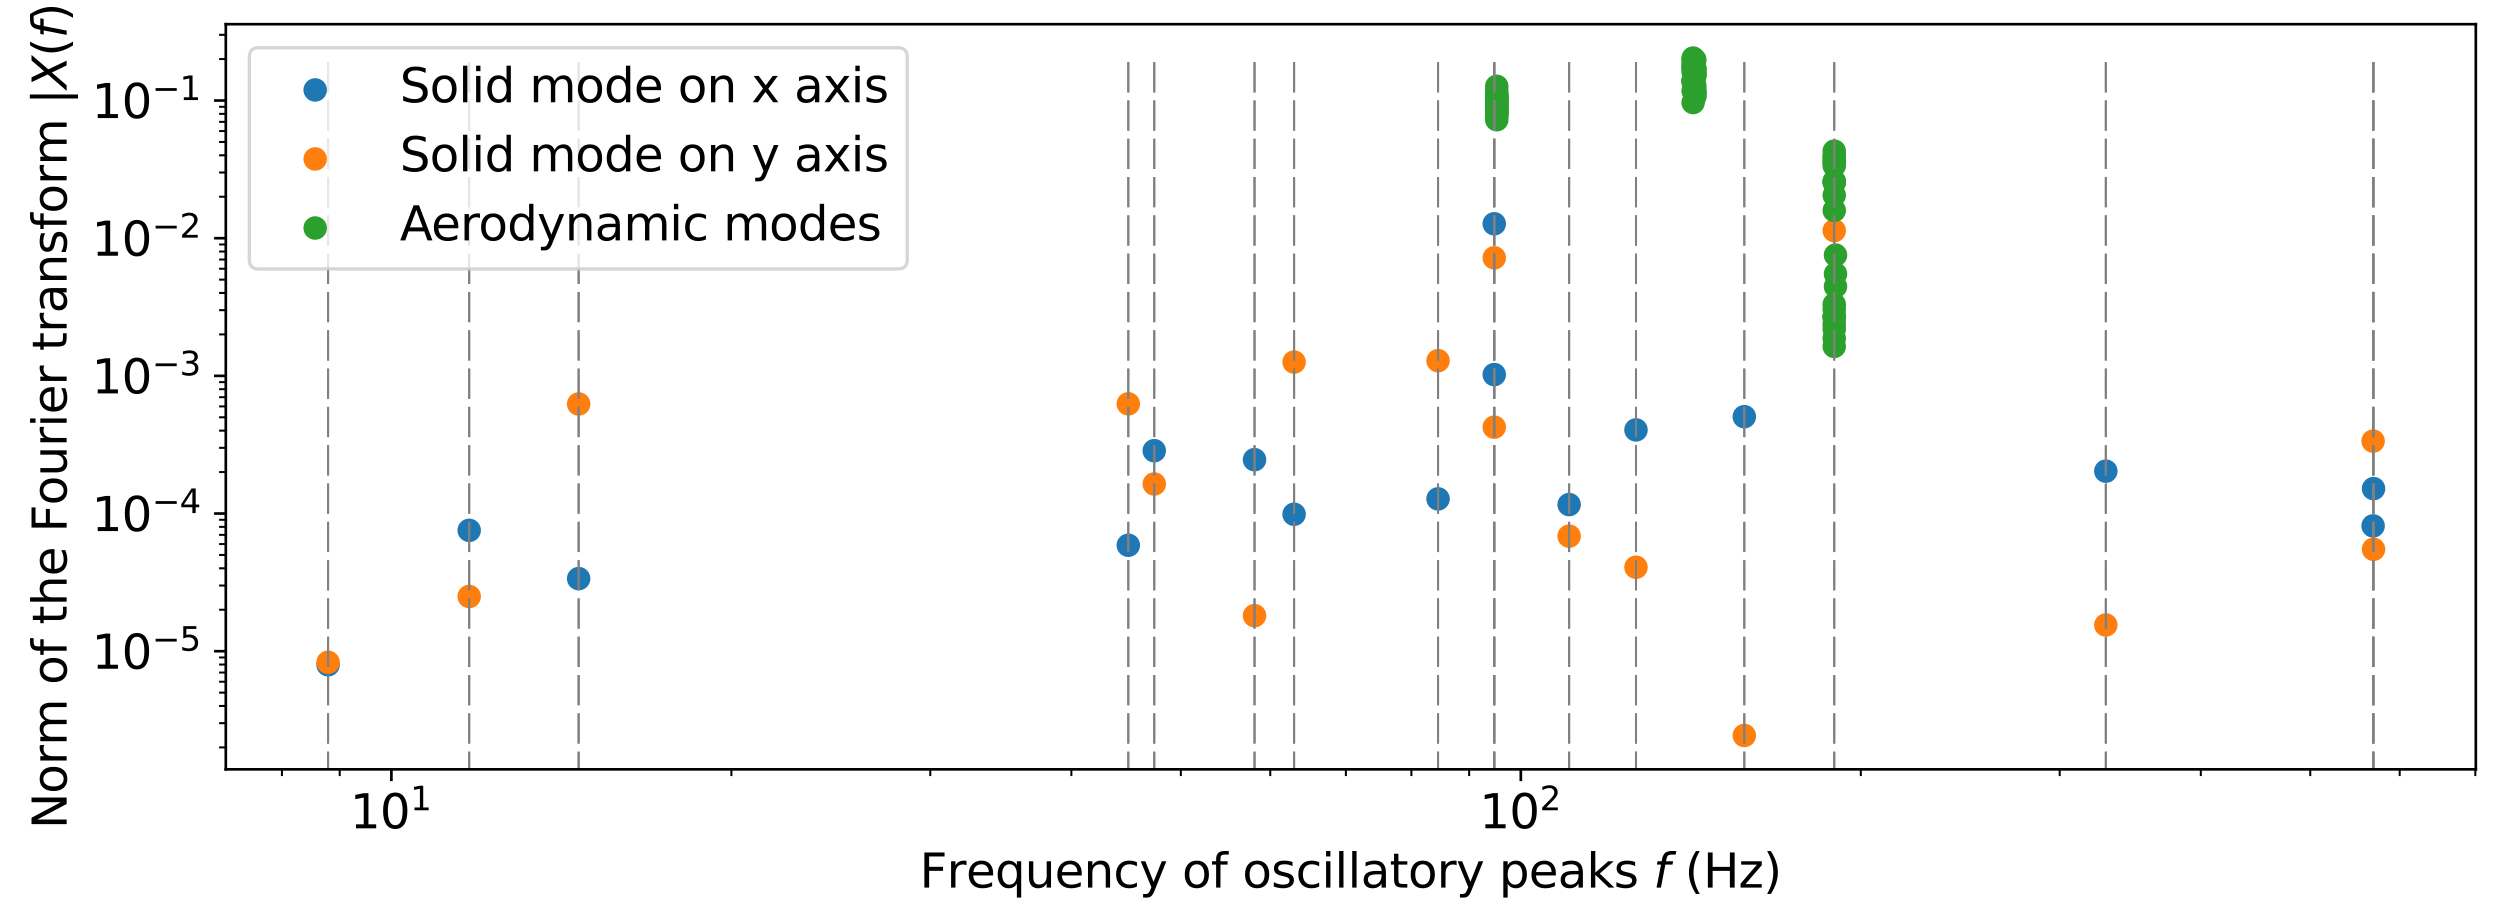 <?xml version="1.0" encoding="utf-8" standalone="no"?>
<!DOCTYPE svg PUBLIC "-//W3C//DTD SVG 1.1//EN"
  "http://www.w3.org/Graphics/SVG/1.1/DTD/svg11.dtd">
<svg xmlns:xlink="http://www.w3.org/1999/xlink" width="744pt" height="274.289pt" viewBox="0 0 744 274.289" xmlns="http://www.w3.org/2000/svg" version="1.1">
 <defs>
  <style type="text/css">*{stroke-linejoin: round; stroke-linecap: butt}</style>
 </defs>
 <g id="figure_1">
  <g id="patch_1">
   <path d="M 0 274.289 
L 744 274.289 
L 744 0 
L 0 0 
z
" style="fill: #ffffff"/>
  </g>
  <g id="axes_1">
   <g id="patch_2">
    <path d="M 67.2 228.96 
L 736.8 228.96 
L 736.8 7.2 
L 67.2 7.2 
z
" style="fill: #ffffff"/>
   </g>
   <g id="PathCollection_1">
    <defs>
     <path id="m411de6c526" d="M 0 3 
C 0.796 3 1.559 2.684 2.121 2.121 
C 2.684 1.559 3 0.796 3 0 
C 3 -0.796 2.684 -1.559 2.121 -2.121 
C 1.559 -2.684 0.796 -3 0 -3 
C -0.796 -3 -1.559 -2.684 -2.121 -2.121 
C -2.684 -1.559 -3 -0.796 -3 0 
C -3 0.796 -2.684 1.559 -2.121 2.121 
C -1.559 2.684 -0.796 3 0 3 
z
" style="stroke: #1f77b4"/>
    </defs>
    <g clip-path="url(#p0b32d72bf4)">
     <use xlink:href="#m411de6c526" x="139.63" y="157.83" style="fill: #1f77b4; stroke: #1f77b4"/>
     <use xlink:href="#m411de6c526" x="444.688" y="66.599" style="fill: #1f77b4; stroke: #1f77b4"/>
     <use xlink:href="#m411de6c526" x="626.696" y="140.213" style="fill: #1f77b4; stroke: #1f77b4"/>
     <use xlink:href="#m411de6c526" x="706.364" y="145.412" style="fill: #1f77b4; stroke: #1f77b4"/>
     <use xlink:href="#m411de6c526" x="519.105" y="124.005" style="fill: #1f77b4; stroke: #1f77b4"/>
     <use xlink:href="#m411de6c526" x="486.87" y="127.942" style="fill: #1f77b4; stroke: #1f77b4"/>
     <use xlink:href="#m411de6c526" x="373.345" y="136.8" style="fill: #1f77b4; stroke: #1f77b4"/>
     <use xlink:href="#m411de6c526" x="343.506" y="134.127" style="fill: #1f77b4; stroke: #1f77b4"/>
     <use xlink:href="#m411de6c526" x="97.636" y="197.838" style="fill: #1f77b4; stroke: #1f77b4"/>
     <use xlink:href="#m411de6c526" x="172.204" y="172.193" style="fill: #1f77b4; stroke: #1f77b4"/>
     <use xlink:href="#m411de6c526" x="335.781" y="162.264" style="fill: #1f77b4; stroke: #1f77b4"/>
     <use xlink:href="#m411de6c526" x="385.124" y="153.042" style="fill: #1f77b4; stroke: #1f77b4"/>
     <use xlink:href="#m411de6c526" x="444.688" y="111.474" style="fill: #1f77b4; stroke: #1f77b4"/>
     <use xlink:href="#m411de6c526" x="706.238" y="156.502" style="fill: #1f77b4; stroke: #1f77b4"/>
     <use xlink:href="#m411de6c526" x="545.869" y="48.416" style="fill: #1f77b4; stroke: #1f77b4"/>
     <use xlink:href="#m411de6c526" x="466.975" y="150.16" style="fill: #1f77b4; stroke: #1f77b4"/>
     <use xlink:href="#m411de6c526" x="427.964" y="148.463" style="fill: #1f77b4; stroke: #1f77b4"/>
    </g>
   </g>
   <g id="PathCollection_2">
    <defs>
     <path id="m7bdf440c1b" d="M 0 3 
C 0.796 3 1.559 2.684 2.121 2.121 
C 2.684 1.559 3 0.796 3 0 
C 3 -0.796 2.684 -1.559 2.121 -2.121 
C 1.559 -2.684 0.796 -3 0 -3 
C -0.796 -3 -1.559 -2.684 -2.121 -2.121 
C -2.684 -1.559 -3 -0.796 -3 0 
C -3 0.796 -2.684 1.559 -2.121 2.121 
C -1.559 2.684 -0.796 3 0 3 
z
" style="stroke: #ff7f0e"/>
    </defs>
    <g clip-path="url(#p0b32d72bf4)">
     <use xlink:href="#m7bdf440c1b" x="139.63" y="177.515" style="fill: #ff7f0e; stroke: #ff7f0e"/>
     <use xlink:href="#m7bdf440c1b" x="444.688" y="76.721" style="fill: #ff7f0e; stroke: #ff7f0e"/>
     <use xlink:href="#m7bdf440c1b" x="626.696" y="185.993" style="fill: #ff7f0e; stroke: #ff7f0e"/>
     <use xlink:href="#m7bdf440c1b" x="706.364" y="163.468" style="fill: #ff7f0e; stroke: #ff7f0e"/>
     <use xlink:href="#m7bdf440c1b" x="519.105" y="218.88" style="fill: #ff7f0e; stroke: #ff7f0e"/>
     <use xlink:href="#m7bdf440c1b" x="486.87" y="168.808" style="fill: #ff7f0e; stroke: #ff7f0e"/>
     <use xlink:href="#m7bdf440c1b" x="373.345" y="183.219" style="fill: #ff7f0e; stroke: #ff7f0e"/>
     <use xlink:href="#m7bdf440c1b" x="343.506" y="144.03" style="fill: #ff7f0e; stroke: #ff7f0e"/>
     <use xlink:href="#m7bdf440c1b" x="97.636" y="197.108" style="fill: #ff7f0e; stroke: #ff7f0e"/>
     <use xlink:href="#m7bdf440c1b" x="172.204" y="120.22" style="fill: #ff7f0e; stroke: #ff7f0e"/>
     <use xlink:href="#m7bdf440c1b" x="335.781" y="120.182" style="fill: #ff7f0e; stroke: #ff7f0e"/>
     <use xlink:href="#m7bdf440c1b" x="385.124" y="107.745" style="fill: #ff7f0e; stroke: #ff7f0e"/>
     <use xlink:href="#m7bdf440c1b" x="444.688" y="127.124" style="fill: #ff7f0e; stroke: #ff7f0e"/>
     <use xlink:href="#m7bdf440c1b" x="706.238" y="131.279" style="fill: #ff7f0e; stroke: #ff7f0e"/>
     <use xlink:href="#m7bdf440c1b" x="545.869" y="68.626" style="fill: #ff7f0e; stroke: #ff7f0e"/>
     <use xlink:href="#m7bdf440c1b" x="466.975" y="159.554" style="fill: #ff7f0e; stroke: #ff7f0e"/>
     <use xlink:href="#m7bdf440c1b" x="427.964" y="107.339" style="fill: #ff7f0e; stroke: #ff7f0e"/>
    </g>
   </g>
   <g id="PathCollection_3">
    <defs>
     <path id="mc7df77c8d8" d="M 0 3 
C 0.796 3 1.559 2.684 2.121 2.121 
C 2.684 1.559 3 0.796 3 0 
C 3 -0.796 2.684 -1.559 2.121 -2.121 
C 1.559 -2.684 0.796 -3 0 -3 
C -0.796 -3 -1.559 -2.684 -2.121 -2.121 
C -2.684 -1.559 -3 -0.796 -3 0 
C -3 0.796 -2.684 1.559 -2.121 2.121 
C -1.559 2.684 -0.796 3 0 3 
z
" style="stroke: #2ca02c"/>
    </defs>
    <g clip-path="url(#p0b32d72bf4)">
     <use xlink:href="#mc7df77c8d8" x="445.438" y="31.092" style="fill: #2ca02c; stroke: #2ca02c"/>
     <use xlink:href="#mc7df77c8d8" x="504.376" y="28.589" style="fill: #2ca02c; stroke: #2ca02c"/>
     <use xlink:href="#mc7df77c8d8" x="545.869" y="103.087" style="fill: #2ca02c; stroke: #2ca02c"/>
     <use xlink:href="#mc7df77c8d8" x="445.438" y="31.574" style="fill: #2ca02c; stroke: #2ca02c"/>
     <use xlink:href="#mc7df77c8d8" x="504.376" y="26.828" style="fill: #2ca02c; stroke: #2ca02c"/>
     <use xlink:href="#mc7df77c8d8" x="545.869" y="100.684" style="fill: #2ca02c; stroke: #2ca02c"/>
     <use xlink:href="#mc7df77c8d8" x="445.438" y="33.289" style="fill: #2ca02c; stroke: #2ca02c"/>
     <use xlink:href="#mc7df77c8d8" x="504.376" y="27.272" style="fill: #2ca02c; stroke: #2ca02c"/>
     <use xlink:href="#mc7df77c8d8" x="545.869" y="97.959" style="fill: #2ca02c; stroke: #2ca02c"/>
     <use xlink:href="#mc7df77c8d8" x="445.438" y="32.837" style="fill: #2ca02c; stroke: #2ca02c"/>
     <use xlink:href="#mc7df77c8d8" x="504.376" y="28.675" style="fill: #2ca02c; stroke: #2ca02c"/>
     <use xlink:href="#mc7df77c8d8" x="545.869" y="96.446" style="fill: #2ca02c; stroke: #2ca02c"/>
     <use xlink:href="#mc7df77c8d8" x="445.438" y="31.608" style="fill: #2ca02c; stroke: #2ca02c"/>
     <use xlink:href="#mc7df77c8d8" x="504.376" y="25.511" style="fill: #2ca02c; stroke: #2ca02c"/>
     <use xlink:href="#mc7df77c8d8" x="545.869" y="94.522" style="fill: #2ca02c; stroke: #2ca02c"/>
     <use xlink:href="#mc7df77c8d8" x="445.438" y="33.958" style="fill: #2ca02c; stroke: #2ca02c"/>
     <use xlink:href="#mc7df77c8d8" x="504.376" y="22.71" style="fill: #2ca02c; stroke: #2ca02c"/>
     <use xlink:href="#mc7df77c8d8" x="545.869" y="94.143" style="fill: #2ca02c; stroke: #2ca02c"/>
     <use xlink:href="#mc7df77c8d8" x="445.438" y="33.746" style="fill: #2ca02c; stroke: #2ca02c"/>
     <use xlink:href="#mc7df77c8d8" x="504.376" y="21.787" style="fill: #2ca02c; stroke: #2ca02c"/>
     <use xlink:href="#mc7df77c8d8" x="545.869" y="94.257" style="fill: #2ca02c; stroke: #2ca02c"/>
     <use xlink:href="#mc7df77c8d8" x="445.438" y="34.413" style="fill: #2ca02c; stroke: #2ca02c"/>
     <use xlink:href="#mc7df77c8d8" x="504.376" y="20.32" style="fill: #2ca02c; stroke: #2ca02c"/>
     <use xlink:href="#mc7df77c8d8" x="545.869" y="92.018" style="fill: #2ca02c; stroke: #2ca02c"/>
     <use xlink:href="#mc7df77c8d8" x="445.438" y="35.627" style="fill: #2ca02c; stroke: #2ca02c"/>
     <use xlink:href="#mc7df77c8d8" x="504.376" y="17.813" style="fill: #2ca02c; stroke: #2ca02c"/>
     <use xlink:href="#mc7df77c8d8" x="545.869" y="90.589" style="fill: #2ca02c; stroke: #2ca02c"/>
     <use xlink:href="#mc7df77c8d8" x="445.438" y="29.797" style="fill: #2ca02c; stroke: #2ca02c"/>
     <use xlink:href="#mc7df77c8d8" x="504.376" y="20.526" style="fill: #2ca02c; stroke: #2ca02c"/>
     <use xlink:href="#mc7df77c8d8" x="445.438" y="28.226" style="fill: #2ca02c; stroke: #2ca02c"/>
     <use xlink:href="#mc7df77c8d8" x="504.376" y="22.334" style="fill: #2ca02c; stroke: #2ca02c"/>
     <use xlink:href="#mc7df77c8d8" x="546.245" y="85.243" style="fill: #2ca02c; stroke: #2ca02c"/>
     <use xlink:href="#mc7df77c8d8" x="445.438" y="30.34" style="fill: #2ca02c; stroke: #2ca02c"/>
     <use xlink:href="#mc7df77c8d8" x="504.376" y="21.165" style="fill: #2ca02c; stroke: #2ca02c"/>
     <use xlink:href="#mc7df77c8d8" x="546.245" y="81.52" style="fill: #2ca02c; stroke: #2ca02c"/>
     <use xlink:href="#mc7df77c8d8" x="445.438" y="30.224" style="fill: #2ca02c; stroke: #2ca02c"/>
     <use xlink:href="#mc7df77c8d8" x="504.376" y="27.755" style="fill: #2ca02c; stroke: #2ca02c"/>
     <use xlink:href="#mc7df77c8d8" x="546.245" y="75.91" style="fill: #2ca02c; stroke: #2ca02c"/>
     <use xlink:href="#mc7df77c8d8" x="445.438" y="28.668" style="fill: #2ca02c; stroke: #2ca02c"/>
     <use xlink:href="#mc7df77c8d8" x="503.875" y="24.14" style="fill: #2ca02c; stroke: #2ca02c"/>
     <use xlink:href="#mc7df77c8d8" x="545.869" y="54.123" style="fill: #2ca02c; stroke: #2ca02c"/>
     <use xlink:href="#mc7df77c8d8" x="445.438" y="30.134" style="fill: #2ca02c; stroke: #2ca02c"/>
     <use xlink:href="#mc7df77c8d8" x="503.875" y="24.287" style="fill: #2ca02c; stroke: #2ca02c"/>
     <use xlink:href="#mc7df77c8d8" x="545.869" y="49.296" style="fill: #2ca02c; stroke: #2ca02c"/>
     <use xlink:href="#mc7df77c8d8" x="445.438" y="25.69" style="fill: #2ca02c; stroke: #2ca02c"/>
     <use xlink:href="#mc7df77c8d8" x="503.875" y="30.511" style="fill: #2ca02c; stroke: #2ca02c"/>
     <use xlink:href="#mc7df77c8d8" x="445.438" y="27.147" style="fill: #2ca02c; stroke: #2ca02c"/>
     <use xlink:href="#mc7df77c8d8" x="503.875" y="27.035" style="fill: #2ca02c; stroke: #2ca02c"/>
     <use xlink:href="#mc7df77c8d8" x="545.869" y="44.979" style="fill: #2ca02c; stroke: #2ca02c"/>
     <use xlink:href="#mc7df77c8d8" x="445.438" y="29.554" style="fill: #2ca02c; stroke: #2ca02c"/>
     <use xlink:href="#mc7df77c8d8" x="503.875" y="23.991" style="fill: #2ca02c; stroke: #2ca02c"/>
     <use xlink:href="#mc7df77c8d8" x="445.438" y="30.584" style="fill: #2ca02c; stroke: #2ca02c"/>
     <use xlink:href="#mc7df77c8d8" x="503.875" y="17.28" style="fill: #2ca02c; stroke: #2ca02c"/>
     <use xlink:href="#mc7df77c8d8" x="545.869" y="46.896" style="fill: #2ca02c; stroke: #2ca02c"/>
     <use xlink:href="#mc7df77c8d8" x="445.438" y="32.957" style="fill: #2ca02c; stroke: #2ca02c"/>
     <use xlink:href="#mc7df77c8d8" x="503.875" y="19.035" style="fill: #2ca02c; stroke: #2ca02c"/>
     <use xlink:href="#mc7df77c8d8" x="545.869" y="46.448" style="fill: #2ca02c; stroke: #2ca02c"/>
     <use xlink:href="#mc7df77c8d8" x="445.438" y="33.669" style="fill: #2ca02c; stroke: #2ca02c"/>
     <use xlink:href="#mc7df77c8d8" x="503.875" y="19.957" style="fill: #2ca02c; stroke: #2ca02c"/>
     <use xlink:href="#mc7df77c8d8" x="545.869" y="48.011" style="fill: #2ca02c; stroke: #2ca02c"/>
     <use xlink:href="#mc7df77c8d8" x="445.438" y="32.348" style="fill: #2ca02c; stroke: #2ca02c"/>
     <use xlink:href="#mc7df77c8d8" x="545.869" y="54.27" style="fill: #2ca02c; stroke: #2ca02c"/>
     <use xlink:href="#mc7df77c8d8" x="445.438" y="29.999" style="fill: #2ca02c; stroke: #2ca02c"/>
     <use xlink:href="#mc7df77c8d8" x="503.875" y="17.836" style="fill: #2ca02c; stroke: #2ca02c"/>
     <use xlink:href="#mc7df77c8d8" x="545.869" y="58.112" style="fill: #2ca02c; stroke: #2ca02c"/>
     <use xlink:href="#mc7df77c8d8" x="445.438" y="29.001" style="fill: #2ca02c; stroke: #2ca02c"/>
     <use xlink:href="#mc7df77c8d8" x="503.875" y="21.303" style="fill: #2ca02c; stroke: #2ca02c"/>
     <use xlink:href="#mc7df77c8d8" x="545.869" y="53.951" style="fill: #2ca02c; stroke: #2ca02c"/>
     <use xlink:href="#mc7df77c8d8" x="445.438" y="28.383" style="fill: #2ca02c; stroke: #2ca02c"/>
     <use xlink:href="#mc7df77c8d8" x="503.875" y="20.164" style="fill: #2ca02c; stroke: #2ca02c"/>
     <use xlink:href="#mc7df77c8d8" x="545.869" y="62.629" style="fill: #2ca02c; stroke: #2ca02c"/>
    </g>
   </g>
   <g id="matplotlib.axis_1">
    <g id="xtick_1">
     <g id="line2d_1">
      <defs>
       <path id="medfa7c347f" d="M 0 0 
L 0 3.5 
" style="stroke: #000000; stroke-width: 0.8"/>
      </defs>
      <g>
       <use xlink:href="#medfa7c347f" x="116.478" y="228.96" style="stroke: #000000; stroke-width: 0.8"/>
      </g>
     </g>
     <g id="text_1">
      <!-- $\mathdefault{10^{1}}$ -->
      <g transform="translate(104.158 246.598) scale(0.14 -0.14)">
       <defs>
        <path id="DejaVuSans-31" d="M 794 531 
L 1825 531 
L 1825 4091 
L 703 3866 
L 703 4441 
L 1819 4666 
L 2450 4666 
L 2450 531 
L 3481 531 
L 3481 0 
L 794 0 
L 794 531 
z
" transform="scale(0.016)"/>
        <path id="DejaVuSans-30" d="M 2034 4250 
Q 1547 4250 1301 3770 
Q 1056 3291 1056 2328 
Q 1056 1369 1301 889 
Q 1547 409 2034 409 
Q 2525 409 2770 889 
Q 3016 1369 3016 2328 
Q 3016 3291 2770 3770 
Q 2525 4250 2034 4250 
z
M 2034 4750 
Q 2819 4750 3233 4129 
Q 3647 3509 3647 2328 
Q 3647 1150 3233 529 
Q 2819 -91 2034 -91 
Q 1250 -91 836 529 
Q 422 1150 422 2328 
Q 422 3509 836 4129 
Q 1250 4750 2034 4750 
z
" transform="scale(0.016)"/>
       </defs>
       <use xlink:href="#DejaVuSans-31" transform="translate(0 0.684)"/>
       <use xlink:href="#DejaVuSans-30" transform="translate(63.623 0.684)"/>
       <use xlink:href="#DejaVuSans-31" transform="translate(128.203 38.966) scale(0.7)"/>
      </g>
     </g>
    </g>
    <g id="xtick_2">
     <g id="line2d_2">
      <g>
       <use xlink:href="#medfa7c347f" x="452.596" y="228.96" style="stroke: #000000; stroke-width: 0.8"/>
      </g>
     </g>
     <g id="text_2">
      <!-- $\mathdefault{10^{2}}$ -->
      <g transform="translate(440.276 246.598) scale(0.14 -0.14)">
       <defs>
        <path id="DejaVuSans-32" d="M 1228 531 
L 3431 531 
L 3431 0 
L 469 0 
L 469 531 
Q 828 903 1448 1529 
Q 2069 2156 2228 2338 
Q 2531 2678 2651 2914 
Q 2772 3150 2772 3378 
Q 2772 3750 2511 3984 
Q 2250 4219 1831 4219 
Q 1534 4219 1204 4116 
Q 875 4013 500 3803 
L 500 4441 
Q 881 4594 1212 4672 
Q 1544 4750 1819 4750 
Q 2544 4750 2975 4387 
Q 3406 4025 3406 3419 
Q 3406 3131 3298 2873 
Q 3191 2616 2906 2266 
Q 2828 2175 2409 1742 
Q 1991 1309 1228 531 
z
" transform="scale(0.016)"/>
       </defs>
       <use xlink:href="#DejaVuSans-31" transform="translate(0 0.766)"/>
       <use xlink:href="#DejaVuSans-30" transform="translate(63.623 0.766)"/>
       <use xlink:href="#DejaVuSans-32" transform="translate(128.203 39.047) scale(0.7)"/>
      </g>
     </g>
    </g>
    <g id="xtick_3">
     <g id="line2d_3">
      <defs>
       <path id="m6ceed14f2b" d="M 0 0 
L 0 2 
" style="stroke: #000000; stroke-width: 0.6"/>
      </defs>
      <g>
       <use xlink:href="#m6ceed14f2b" x="83.905" y="228.96" style="stroke: #000000; stroke-width: 0.6"/>
      </g>
     </g>
    </g>
    <g id="xtick_4">
     <g id="line2d_4">
      <g>
       <use xlink:href="#m6ceed14f2b" x="101.098" y="228.96" style="stroke: #000000; stroke-width: 0.6"/>
      </g>
     </g>
    </g>
    <g id="xtick_5">
     <g id="line2d_5">
      <g>
       <use xlink:href="#m6ceed14f2b" x="217.66" y="228.96" style="stroke: #000000; stroke-width: 0.6"/>
      </g>
     </g>
    </g>
    <g id="xtick_6">
     <g id="line2d_6">
      <g>
       <use xlink:href="#m6ceed14f2b" x="276.847" y="228.96" style="stroke: #000000; stroke-width: 0.6"/>
      </g>
     </g>
    </g>
    <g id="xtick_7">
     <g id="line2d_7">
      <g>
       <use xlink:href="#m6ceed14f2b" x="318.841" y="228.96" style="stroke: #000000; stroke-width: 0.6"/>
      </g>
     </g>
    </g>
    <g id="xtick_8">
     <g id="line2d_8">
      <g>
       <use xlink:href="#m6ceed14f2b" x="351.415" y="228.96" style="stroke: #000000; stroke-width: 0.6"/>
      </g>
     </g>
    </g>
    <g id="xtick_9">
     <g id="line2d_9">
      <g>
       <use xlink:href="#m6ceed14f2b" x="378.029" y="228.96" style="stroke: #000000; stroke-width: 0.6"/>
      </g>
     </g>
    </g>
    <g id="xtick_10">
     <g id="line2d_10">
      <g>
       <use xlink:href="#m6ceed14f2b" x="400.531" y="228.96" style="stroke: #000000; stroke-width: 0.6"/>
      </g>
     </g>
    </g>
    <g id="xtick_11">
     <g id="line2d_11">
      <g>
       <use xlink:href="#m6ceed14f2b" x="420.023" y="228.96" style="stroke: #000000; stroke-width: 0.6"/>
      </g>
     </g>
    </g>
    <g id="xtick_12">
     <g id="line2d_12">
      <g>
       <use xlink:href="#m6ceed14f2b" x="437.216" y="228.96" style="stroke: #000000; stroke-width: 0.6"/>
      </g>
     </g>
    </g>
    <g id="xtick_13">
     <g id="line2d_13">
      <g>
       <use xlink:href="#m6ceed14f2b" x="553.778" y="228.96" style="stroke: #000000; stroke-width: 0.6"/>
      </g>
     </g>
    </g>
    <g id="xtick_14">
     <g id="line2d_14">
      <g>
       <use xlink:href="#m6ceed14f2b" x="612.965" y="228.96" style="stroke: #000000; stroke-width: 0.6"/>
      </g>
     </g>
    </g>
    <g id="xtick_15">
     <g id="line2d_15">
      <g>
       <use xlink:href="#m6ceed14f2b" x="654.959" y="228.96" style="stroke: #000000; stroke-width: 0.6"/>
      </g>
     </g>
    </g>
    <g id="xtick_16">
     <g id="line2d_16">
      <g>
       <use xlink:href="#m6ceed14f2b" x="687.532" y="228.96" style="stroke: #000000; stroke-width: 0.6"/>
      </g>
     </g>
    </g>
    <g id="xtick_17">
     <g id="line2d_17">
      <g>
       <use xlink:href="#m6ceed14f2b" x="714.147" y="228.96" style="stroke: #000000; stroke-width: 0.6"/>
      </g>
     </g>
    </g>
    <g id="xtick_18">
     <g id="line2d_18">
      <g>
       <use xlink:href="#m6ceed14f2b" x="736.649" y="228.96" style="stroke: #000000; stroke-width: 0.6"/>
      </g>
     </g>
    </g>
    <g id="text_3">
     <!-- Frequency of oscillatory peaks $f$ (Hz) -->
     <g transform="translate(273.69 264.149) scale(0.14 -0.14)">
      <defs>
       <path id="DejaVuSans-46" d="M 628 4666 
L 3309 4666 
L 3309 4134 
L 1259 4134 
L 1259 2759 
L 3109 2759 
L 3109 2228 
L 1259 2228 
L 1259 0 
L 628 0 
L 628 4666 
z
" transform="scale(0.016)"/>
       <path id="DejaVuSans-72" d="M 2631 2963 
Q 2534 3019 2420 3045 
Q 2306 3072 2169 3072 
Q 1681 3072 1420 2755 
Q 1159 2438 1159 1844 
L 1159 0 
L 581 0 
L 581 3500 
L 1159 3500 
L 1159 2956 
Q 1341 3275 1631 3429 
Q 1922 3584 2338 3584 
Q 2397 3584 2469 3576 
Q 2541 3569 2628 3553 
L 2631 2963 
z
" transform="scale(0.016)"/>
       <path id="DejaVuSans-65" d="M 3597 1894 
L 3597 1613 
L 953 1613 
Q 991 1019 1311 708 
Q 1631 397 2203 397 
Q 2534 397 2845 478 
Q 3156 559 3463 722 
L 3463 178 
Q 3153 47 2828 -22 
Q 2503 -91 2169 -91 
Q 1331 -91 842 396 
Q 353 884 353 1716 
Q 353 2575 817 3079 
Q 1281 3584 2069 3584 
Q 2775 3584 3186 3129 
Q 3597 2675 3597 1894 
z
M 3022 2063 
Q 3016 2534 2758 2815 
Q 2500 3097 2075 3097 
Q 1594 3097 1305 2825 
Q 1016 2553 972 2059 
L 3022 2063 
z
" transform="scale(0.016)"/>
       <path id="DejaVuSans-71" d="M 947 1747 
Q 947 1113 1208 752 
Q 1469 391 1925 391 
Q 2381 391 2643 752 
Q 2906 1113 2906 1747 
Q 2906 2381 2643 2742 
Q 2381 3103 1925 3103 
Q 1469 3103 1208 2742 
Q 947 2381 947 1747 
z
M 2906 525 
Q 2725 213 2448 61 
Q 2172 -91 1784 -91 
Q 1150 -91 751 415 
Q 353 922 353 1747 
Q 353 2572 751 3078 
Q 1150 3584 1784 3584 
Q 2172 3584 2448 3432 
Q 2725 3281 2906 2969 
L 2906 3500 
L 3481 3500 
L 3481 -1331 
L 2906 -1331 
L 2906 525 
z
" transform="scale(0.016)"/>
       <path id="DejaVuSans-75" d="M 544 1381 
L 544 3500 
L 1119 3500 
L 1119 1403 
Q 1119 906 1312 657 
Q 1506 409 1894 409 
Q 2359 409 2629 706 
Q 2900 1003 2900 1516 
L 2900 3500 
L 3475 3500 
L 3475 0 
L 2900 0 
L 2900 538 
Q 2691 219 2414 64 
Q 2138 -91 1772 -91 
Q 1169 -91 856 284 
Q 544 659 544 1381 
z
M 1991 3584 
L 1991 3584 
z
" transform="scale(0.016)"/>
       <path id="DejaVuSans-6e" d="M 3513 2113 
L 3513 0 
L 2938 0 
L 2938 2094 
Q 2938 2591 2744 2837 
Q 2550 3084 2163 3084 
Q 1697 3084 1428 2787 
Q 1159 2491 1159 1978 
L 1159 0 
L 581 0 
L 581 3500 
L 1159 3500 
L 1159 2956 
Q 1366 3272 1645 3428 
Q 1925 3584 2291 3584 
Q 2894 3584 3203 3211 
Q 3513 2838 3513 2113 
z
" transform="scale(0.016)"/>
       <path id="DejaVuSans-63" d="M 3122 3366 
L 3122 2828 
Q 2878 2963 2633 3030 
Q 2388 3097 2138 3097 
Q 1578 3097 1268 2742 
Q 959 2388 959 1747 
Q 959 1106 1268 751 
Q 1578 397 2138 397 
Q 2388 397 2633 464 
Q 2878 531 3122 666 
L 3122 134 
Q 2881 22 2623 -34 
Q 2366 -91 2075 -91 
Q 1284 -91 818 406 
Q 353 903 353 1747 
Q 353 2603 823 3093 
Q 1294 3584 2113 3584 
Q 2378 3584 2631 3529 
Q 2884 3475 3122 3366 
z
" transform="scale(0.016)"/>
       <path id="DejaVuSans-79" d="M 2059 -325 
Q 1816 -950 1584 -1140 
Q 1353 -1331 966 -1331 
L 506 -1331 
L 506 -850 
L 844 -850 
Q 1081 -850 1212 -737 
Q 1344 -625 1503 -206 
L 1606 56 
L 191 3500 
L 800 3500 
L 1894 763 
L 2988 3500 
L 3597 3500 
L 2059 -325 
z
" transform="scale(0.016)"/>
       <path id="DejaVuSans-20" transform="scale(0.016)"/>
       <path id="DejaVuSans-6f" d="M 1959 3097 
Q 1497 3097 1228 2736 
Q 959 2375 959 1747 
Q 959 1119 1226 758 
Q 1494 397 1959 397 
Q 2419 397 2687 759 
Q 2956 1122 2956 1747 
Q 2956 2369 2687 2733 
Q 2419 3097 1959 3097 
z
M 1959 3584 
Q 2709 3584 3137 3096 
Q 3566 2609 3566 1747 
Q 3566 888 3137 398 
Q 2709 -91 1959 -91 
Q 1206 -91 779 398 
Q 353 888 353 1747 
Q 353 2609 779 3096 
Q 1206 3584 1959 3584 
z
" transform="scale(0.016)"/>
       <path id="DejaVuSans-66" d="M 2375 4863 
L 2375 4384 
L 1825 4384 
Q 1516 4384 1395 4259 
Q 1275 4134 1275 3809 
L 1275 3500 
L 2222 3500 
L 2222 3053 
L 1275 3053 
L 1275 0 
L 697 0 
L 697 3053 
L 147 3053 
L 147 3500 
L 697 3500 
L 697 3744 
Q 697 4328 969 4595 
Q 1241 4863 1831 4863 
L 2375 4863 
z
" transform="scale(0.016)"/>
       <path id="DejaVuSans-73" d="M 2834 3397 
L 2834 2853 
Q 2591 2978 2328 3040 
Q 2066 3103 1784 3103 
Q 1356 3103 1142 2972 
Q 928 2841 928 2578 
Q 928 2378 1081 2264 
Q 1234 2150 1697 2047 
L 1894 2003 
Q 2506 1872 2764 1633 
Q 3022 1394 3022 966 
Q 3022 478 2636 193 
Q 2250 -91 1575 -91 
Q 1294 -91 989 -36 
Q 684 19 347 128 
L 347 722 
Q 666 556 975 473 
Q 1284 391 1588 391 
Q 1994 391 2212 530 
Q 2431 669 2431 922 
Q 2431 1156 2273 1281 
Q 2116 1406 1581 1522 
L 1381 1569 
Q 847 1681 609 1914 
Q 372 2147 372 2553 
Q 372 3047 722 3315 
Q 1072 3584 1716 3584 
Q 2034 3584 2315 3537 
Q 2597 3491 2834 3397 
z
" transform="scale(0.016)"/>
       <path id="DejaVuSans-69" d="M 603 3500 
L 1178 3500 
L 1178 0 
L 603 0 
L 603 3500 
z
M 603 4863 
L 1178 4863 
L 1178 4134 
L 603 4134 
L 603 4863 
z
" transform="scale(0.016)"/>
       <path id="DejaVuSans-6c" d="M 603 4863 
L 1178 4863 
L 1178 0 
L 603 0 
L 603 4863 
z
" transform="scale(0.016)"/>
       <path id="DejaVuSans-61" d="M 2194 1759 
Q 1497 1759 1228 1600 
Q 959 1441 959 1056 
Q 959 750 1161 570 
Q 1363 391 1709 391 
Q 2188 391 2477 730 
Q 2766 1069 2766 1631 
L 2766 1759 
L 2194 1759 
z
M 3341 1997 
L 3341 0 
L 2766 0 
L 2766 531 
Q 2569 213 2275 61 
Q 1981 -91 1556 -91 
Q 1019 -91 701 211 
Q 384 513 384 1019 
Q 384 1609 779 1909 
Q 1175 2209 1959 2209 
L 2766 2209 
L 2766 2266 
Q 2766 2663 2505 2880 
Q 2244 3097 1772 3097 
Q 1472 3097 1187 3025 
Q 903 2953 641 2809 
L 641 3341 
Q 956 3463 1253 3523 
Q 1550 3584 1831 3584 
Q 2591 3584 2966 3190 
Q 3341 2797 3341 1997 
z
" transform="scale(0.016)"/>
       <path id="DejaVuSans-74" d="M 1172 4494 
L 1172 3500 
L 2356 3500 
L 2356 3053 
L 1172 3053 
L 1172 1153 
Q 1172 725 1289 603 
Q 1406 481 1766 481 
L 2356 481 
L 2356 0 
L 1766 0 
Q 1100 0 847 248 
Q 594 497 594 1153 
L 594 3053 
L 172 3053 
L 172 3500 
L 594 3500 
L 594 4494 
L 1172 4494 
z
" transform="scale(0.016)"/>
       <path id="DejaVuSans-70" d="M 1159 525 
L 1159 -1331 
L 581 -1331 
L 581 3500 
L 1159 3500 
L 1159 2969 
Q 1341 3281 1617 3432 
Q 1894 3584 2278 3584 
Q 2916 3584 3314 3078 
Q 3713 2572 3713 1747 
Q 3713 922 3314 415 
Q 2916 -91 2278 -91 
Q 1894 -91 1617 61 
Q 1341 213 1159 525 
z
M 3116 1747 
Q 3116 2381 2855 2742 
Q 2594 3103 2138 3103 
Q 1681 3103 1420 2742 
Q 1159 2381 1159 1747 
Q 1159 1113 1420 752 
Q 1681 391 2138 391 
Q 2594 391 2855 752 
Q 3116 1113 3116 1747 
z
" transform="scale(0.016)"/>
       <path id="DejaVuSans-6b" d="M 581 4863 
L 1159 4863 
L 1159 1991 
L 2875 3500 
L 3609 3500 
L 1753 1863 
L 3688 0 
L 2938 0 
L 1159 1709 
L 1159 0 
L 581 0 
L 581 4863 
z
" transform="scale(0.016)"/>
       <path id="DejaVuSans-Oblique-66" d="M 3059 4863 
L 2969 4384 
L 2419 4384 
Q 2106 4384 1964 4261 
Q 1822 4138 1753 3809 
L 1691 3500 
L 2638 3500 
L 2553 3053 
L 1606 3053 
L 1013 0 
L 434 0 
L 1031 3053 
L 481 3053 
L 563 3500 
L 1113 3500 
L 1159 3744 
Q 1278 4363 1576 4613 
Q 1875 4863 2516 4863 
L 3059 4863 
z
" transform="scale(0.016)"/>
       <path id="DejaVuSans-28" d="M 1984 4856 
Q 1566 4138 1362 3434 
Q 1159 2731 1159 2009 
Q 1159 1288 1364 580 
Q 1569 -128 1984 -844 
L 1484 -844 
Q 1016 -109 783 600 
Q 550 1309 550 2009 
Q 550 2706 781 3412 
Q 1013 4119 1484 4856 
L 1984 4856 
z
" transform="scale(0.016)"/>
       <path id="DejaVuSans-48" d="M 628 4666 
L 1259 4666 
L 1259 2753 
L 3553 2753 
L 3553 4666 
L 4184 4666 
L 4184 0 
L 3553 0 
L 3553 2222 
L 1259 2222 
L 1259 0 
L 628 0 
L 628 4666 
z
" transform="scale(0.016)"/>
       <path id="DejaVuSans-7a" d="M 353 3500 
L 3084 3500 
L 3084 2975 
L 922 459 
L 3084 459 
L 3084 0 
L 275 0 
L 275 525 
L 2438 3041 
L 353 3041 
L 353 3500 
z
" transform="scale(0.016)"/>
       <path id="DejaVuSans-29" d="M 513 4856 
L 1013 4856 
Q 1481 4119 1714 3412 
Q 1947 2706 1947 2009 
Q 1947 1309 1714 600 
Q 1481 -109 1013 -844 
L 513 -844 
Q 928 -128 1133 580 
Q 1338 1288 1338 2009 
Q 1338 2731 1133 3434 
Q 928 4138 513 4856 
z
" transform="scale(0.016)"/>
      </defs>
      <use xlink:href="#DejaVuSans-46" transform="translate(0 0.016)"/>
      <use xlink:href="#DejaVuSans-72" transform="translate(57.52 0.016)"/>
      <use xlink:href="#DejaVuSans-65" transform="translate(98.633 0.016)"/>
      <use xlink:href="#DejaVuSans-71" transform="translate(160.156 0.016)"/>
      <use xlink:href="#DejaVuSans-75" transform="translate(223.633 0.016)"/>
      <use xlink:href="#DejaVuSans-65" transform="translate(287.012 0.016)"/>
      <use xlink:href="#DejaVuSans-6e" transform="translate(348.535 0.016)"/>
      <use xlink:href="#DejaVuSans-63" transform="translate(411.914 0.016)"/>
      <use xlink:href="#DejaVuSans-79" transform="translate(466.895 0.016)"/>
      <use xlink:href="#DejaVuSans-20" transform="translate(526.074 0.016)"/>
      <use xlink:href="#DejaVuSans-6f" transform="translate(557.861 0.016)"/>
      <use xlink:href="#DejaVuSans-66" transform="translate(619.043 0.016)"/>
      <use xlink:href="#DejaVuSans-20" transform="translate(654.248 0.016)"/>
      <use xlink:href="#DejaVuSans-6f" transform="translate(686.035 0.016)"/>
      <use xlink:href="#DejaVuSans-73" transform="translate(747.217 0.016)"/>
      <use xlink:href="#DejaVuSans-63" transform="translate(799.316 0.016)"/>
      <use xlink:href="#DejaVuSans-69" transform="translate(854.297 0.016)"/>
      <use xlink:href="#DejaVuSans-6c" transform="translate(882.08 0.016)"/>
      <use xlink:href="#DejaVuSans-6c" transform="translate(909.863 0.016)"/>
      <use xlink:href="#DejaVuSans-61" transform="translate(937.646 0.016)"/>
      <use xlink:href="#DejaVuSans-74" transform="translate(998.926 0.016)"/>
      <use xlink:href="#DejaVuSans-6f" transform="translate(1038.135 0.016)"/>
      <use xlink:href="#DejaVuSans-72" transform="translate(1099.316 0.016)"/>
      <use xlink:href="#DejaVuSans-79" transform="translate(1140.43 0.016)"/>
      <use xlink:href="#DejaVuSans-20" transform="translate(1199.609 0.016)"/>
      <use xlink:href="#DejaVuSans-70" transform="translate(1231.396 0.016)"/>
      <use xlink:href="#DejaVuSans-65" transform="translate(1294.873 0.016)"/>
      <use xlink:href="#DejaVuSans-61" transform="translate(1356.396 0.016)"/>
      <use xlink:href="#DejaVuSans-6b" transform="translate(1417.676 0.016)"/>
      <use xlink:href="#DejaVuSans-73" transform="translate(1475.586 0.016)"/>
      <use xlink:href="#DejaVuSans-20" transform="translate(1527.686 0.016)"/>
      <use xlink:href="#DejaVuSans-Oblique-66" transform="translate(1559.473 0.016)"/>
      <use xlink:href="#DejaVuSans-20" transform="translate(1594.678 0.016)"/>
      <use xlink:href="#DejaVuSans-28" transform="translate(1626.465 0.016)"/>
      <use xlink:href="#DejaVuSans-48" transform="translate(1665.479 0.016)"/>
      <use xlink:href="#DejaVuSans-7a" transform="translate(1740.674 0.016)"/>
      <use xlink:href="#DejaVuSans-29" transform="translate(1793.164 0.016)"/>
     </g>
    </g>
   </g>
   <g id="matplotlib.axis_2">
    <g id="ytick_1">
     <g id="line2d_19">
      <defs>
       <path id="m9d20b272ec" d="M 0 0 
L -3.5 0 
" style="stroke: #000000; stroke-width: 0.8"/>
      </defs>
      <g>
       <use xlink:href="#m9d20b272ec" x="67.2" y="193.794" style="stroke: #000000; stroke-width: 0.8"/>
      </g>
     </g>
     <g id="text_4">
      <!-- $\mathdefault{10^{-5}}$ -->
      <g transform="translate(27.3 199.113) scale(0.14 -0.14)">
       <defs>
        <path id="DejaVuSans-2212" d="M 678 2272 
L 4684 2272 
L 4684 1741 
L 678 1741 
L 678 2272 
z
" transform="scale(0.016)"/>
        <path id="DejaVuSans-35" d="M 691 4666 
L 3169 4666 
L 3169 4134 
L 1269 4134 
L 1269 2991 
Q 1406 3038 1543 3061 
Q 1681 3084 1819 3084 
Q 2600 3084 3056 2656 
Q 3513 2228 3513 1497 
Q 3513 744 3044 326 
Q 2575 -91 1722 -91 
Q 1428 -91 1123 -41 
Q 819 9 494 109 
L 494 744 
Q 775 591 1075 516 
Q 1375 441 1709 441 
Q 2250 441 2565 725 
Q 2881 1009 2881 1497 
Q 2881 1984 2565 2268 
Q 2250 2553 1709 2553 
Q 1456 2553 1204 2497 
Q 953 2441 691 2322 
L 691 4666 
z
" transform="scale(0.016)"/>
       </defs>
       <use xlink:href="#DejaVuSans-31" transform="translate(0 0.684)"/>
       <use xlink:href="#DejaVuSans-30" transform="translate(63.623 0.684)"/>
       <use xlink:href="#DejaVuSans-2212" transform="translate(128.203 38.966) scale(0.7)"/>
       <use xlink:href="#DejaVuSans-35" transform="translate(186.855 38.966) scale(0.7)"/>
      </g>
     </g>
    </g>
    <g id="ytick_2">
     <g id="line2d_20">
      <g>
       <use xlink:href="#m9d20b272ec" x="67.2" y="152.824" style="stroke: #000000; stroke-width: 0.8"/>
      </g>
     </g>
     <g id="text_5">
      <!-- $\mathdefault{10^{-4}}$ -->
      <g transform="translate(27.3 158.143) scale(0.14 -0.14)">
       <defs>
        <path id="DejaVuSans-34" d="M 2419 4116 
L 825 1625 
L 2419 1625 
L 2419 4116 
z
M 2253 4666 
L 3047 4666 
L 3047 1625 
L 3713 1625 
L 3713 1100 
L 3047 1100 
L 3047 0 
L 2419 0 
L 2419 1100 
L 313 1100 
L 313 1709 
L 2253 4666 
z
" transform="scale(0.016)"/>
       </defs>
       <use xlink:href="#DejaVuSans-31" transform="translate(0 0.684)"/>
       <use xlink:href="#DejaVuSans-30" transform="translate(63.623 0.684)"/>
       <use xlink:href="#DejaVuSans-2212" transform="translate(128.203 38.966) scale(0.7)"/>
       <use xlink:href="#DejaVuSans-34" transform="translate(186.855 38.966) scale(0.7)"/>
      </g>
     </g>
    </g>
    <g id="ytick_3">
     <g id="line2d_21">
      <g>
       <use xlink:href="#m9d20b272ec" x="67.2" y="111.855" style="stroke: #000000; stroke-width: 0.8"/>
      </g>
     </g>
     <g id="text_6">
      <!-- $\mathdefault{10^{-3}}$ -->
      <g transform="translate(27.3 117.173) scale(0.14 -0.14)">
       <defs>
        <path id="DejaVuSans-33" d="M 2597 2516 
Q 3050 2419 3304 2112 
Q 3559 1806 3559 1356 
Q 3559 666 3084 287 
Q 2609 -91 1734 -91 
Q 1441 -91 1130 -33 
Q 819 25 488 141 
L 488 750 
Q 750 597 1062 519 
Q 1375 441 1716 441 
Q 2309 441 2620 675 
Q 2931 909 2931 1356 
Q 2931 1769 2642 2001 
Q 2353 2234 1838 2234 
L 1294 2234 
L 1294 2753 
L 1863 2753 
Q 2328 2753 2575 2939 
Q 2822 3125 2822 3475 
Q 2822 3834 2567 4026 
Q 2313 4219 1838 4219 
Q 1578 4219 1281 4162 
Q 984 4106 628 3988 
L 628 4550 
Q 988 4650 1302 4700 
Q 1616 4750 1894 4750 
Q 2613 4750 3031 4423 
Q 3450 4097 3450 3541 
Q 3450 3153 3228 2886 
Q 3006 2619 2597 2516 
z
" transform="scale(0.016)"/>
       </defs>
       <use xlink:href="#DejaVuSans-31" transform="translate(0 0.766)"/>
       <use xlink:href="#DejaVuSans-30" transform="translate(63.623 0.766)"/>
       <use xlink:href="#DejaVuSans-2212" transform="translate(128.203 39.047) scale(0.7)"/>
       <use xlink:href="#DejaVuSans-33" transform="translate(186.855 39.047) scale(0.7)"/>
      </g>
     </g>
    </g>
    <g id="ytick_4">
     <g id="line2d_22">
      <g>
       <use xlink:href="#m9d20b272ec" x="67.2" y="70.885" style="stroke: #000000; stroke-width: 0.8"/>
      </g>
     </g>
     <g id="text_7">
      <!-- $\mathdefault{10^{-2}}$ -->
      <g transform="translate(27.3 76.204) scale(0.14 -0.14)">
       <use xlink:href="#DejaVuSans-31" transform="translate(0 0.766)"/>
       <use xlink:href="#DejaVuSans-30" transform="translate(63.623 0.766)"/>
       <use xlink:href="#DejaVuSans-2212" transform="translate(128.203 39.047) scale(0.7)"/>
       <use xlink:href="#DejaVuSans-32" transform="translate(186.855 39.047) scale(0.7)"/>
      </g>
     </g>
    </g>
    <g id="ytick_5">
     <g id="line2d_23">
      <g>
       <use xlink:href="#m9d20b272ec" x="67.2" y="29.915" style="stroke: #000000; stroke-width: 0.8"/>
      </g>
     </g>
     <g id="text_8">
      <!-- $\mathdefault{10^{-1}}$ -->
      <g transform="translate(27.3 35.234) scale(0.14 -0.14)">
       <use xlink:href="#DejaVuSans-31" transform="translate(0 0.684)"/>
       <use xlink:href="#DejaVuSans-30" transform="translate(63.623 0.684)"/>
       <use xlink:href="#DejaVuSans-2212" transform="translate(128.203 38.966) scale(0.7)"/>
       <use xlink:href="#DejaVuSans-31" transform="translate(186.855 38.966) scale(0.7)"/>
      </g>
     </g>
    </g>
    <g id="ytick_6">
     <g id="line2d_24">
      <defs>
       <path id="mc304508d45" d="M 0 0 
L -2 0 
" style="stroke: #000000; stroke-width: 0.6"/>
      </defs>
      <g>
       <use xlink:href="#mc304508d45" x="67.2" y="222.431" style="stroke: #000000; stroke-width: 0.6"/>
      </g>
     </g>
    </g>
    <g id="ytick_7">
     <g id="line2d_25">
      <g>
       <use xlink:href="#mc304508d45" x="67.2" y="215.216" style="stroke: #000000; stroke-width: 0.6"/>
      </g>
     </g>
    </g>
    <g id="ytick_8">
     <g id="line2d_26">
      <g>
       <use xlink:href="#mc304508d45" x="67.2" y="210.098" style="stroke: #000000; stroke-width: 0.6"/>
      </g>
     </g>
    </g>
    <g id="ytick_9">
     <g id="line2d_27">
      <g>
       <use xlink:href="#mc304508d45" x="67.2" y="206.127" style="stroke: #000000; stroke-width: 0.6"/>
      </g>
     </g>
    </g>
    <g id="ytick_10">
     <g id="line2d_28">
      <g>
       <use xlink:href="#mc304508d45" x="67.2" y="202.883" style="stroke: #000000; stroke-width: 0.6"/>
      </g>
     </g>
    </g>
    <g id="ytick_11">
     <g id="line2d_29">
      <g>
       <use xlink:href="#mc304508d45" x="67.2" y="200.14" style="stroke: #000000; stroke-width: 0.6"/>
      </g>
     </g>
    </g>
    <g id="ytick_12">
     <g id="line2d_30">
      <g>
       <use xlink:href="#mc304508d45" x="67.2" y="197.765" style="stroke: #000000; stroke-width: 0.6"/>
      </g>
     </g>
    </g>
    <g id="ytick_13">
     <g id="line2d_31">
      <g>
       <use xlink:href="#mc304508d45" x="67.2" y="195.669" style="stroke: #000000; stroke-width: 0.6"/>
      </g>
     </g>
    </g>
    <g id="ytick_14">
     <g id="line2d_32">
      <g>
       <use xlink:href="#mc304508d45" x="67.2" y="181.461" style="stroke: #000000; stroke-width: 0.6"/>
      </g>
     </g>
    </g>
    <g id="ytick_15">
     <g id="line2d_33">
      <g>
       <use xlink:href="#mc304508d45" x="67.2" y="174.247" style="stroke: #000000; stroke-width: 0.6"/>
      </g>
     </g>
    </g>
    <g id="ytick_16">
     <g id="line2d_34">
      <g>
       <use xlink:href="#mc304508d45" x="67.2" y="169.128" style="stroke: #000000; stroke-width: 0.6"/>
      </g>
     </g>
    </g>
    <g id="ytick_17">
     <g id="line2d_35">
      <g>
       <use xlink:href="#mc304508d45" x="67.2" y="165.157" style="stroke: #000000; stroke-width: 0.6"/>
      </g>
     </g>
    </g>
    <g id="ytick_18">
     <g id="line2d_36">
      <g>
       <use xlink:href="#mc304508d45" x="67.2" y="161.913" style="stroke: #000000; stroke-width: 0.6"/>
      </g>
     </g>
    </g>
    <g id="ytick_19">
     <g id="line2d_37">
      <g>
       <use xlink:href="#mc304508d45" x="67.2" y="159.171" style="stroke: #000000; stroke-width: 0.6"/>
      </g>
     </g>
    </g>
    <g id="ytick_20">
     <g id="line2d_38">
      <g>
       <use xlink:href="#mc304508d45" x="67.2" y="156.795" style="stroke: #000000; stroke-width: 0.6"/>
      </g>
     </g>
    </g>
    <g id="ytick_21">
     <g id="line2d_39">
      <g>
       <use xlink:href="#mc304508d45" x="67.2" y="154.699" style="stroke: #000000; stroke-width: 0.6"/>
      </g>
     </g>
    </g>
    <g id="ytick_22">
     <g id="line2d_40">
      <g>
       <use xlink:href="#mc304508d45" x="67.2" y="140.491" style="stroke: #000000; stroke-width: 0.6"/>
      </g>
     </g>
    </g>
    <g id="ytick_23">
     <g id="line2d_41">
      <g>
       <use xlink:href="#mc304508d45" x="67.2" y="133.277" style="stroke: #000000; stroke-width: 0.6"/>
      </g>
     </g>
    </g>
    <g id="ytick_24">
     <g id="line2d_42">
      <g>
       <use xlink:href="#mc304508d45" x="67.2" y="128.158" style="stroke: #000000; stroke-width: 0.6"/>
      </g>
     </g>
    </g>
    <g id="ytick_25">
     <g id="line2d_43">
      <g>
       <use xlink:href="#mc304508d45" x="67.2" y="124.188" style="stroke: #000000; stroke-width: 0.6"/>
      </g>
     </g>
    </g>
    <g id="ytick_26">
     <g id="line2d_44">
      <g>
       <use xlink:href="#mc304508d45" x="67.2" y="120.944" style="stroke: #000000; stroke-width: 0.6"/>
      </g>
     </g>
    </g>
    <g id="ytick_27">
     <g id="line2d_45">
      <g>
       <use xlink:href="#mc304508d45" x="67.2" y="118.201" style="stroke: #000000; stroke-width: 0.6"/>
      </g>
     </g>
    </g>
    <g id="ytick_28">
     <g id="line2d_46">
      <g>
       <use xlink:href="#mc304508d45" x="67.2" y="115.825" style="stroke: #000000; stroke-width: 0.6"/>
      </g>
     </g>
    </g>
    <g id="ytick_29">
     <g id="line2d_47">
      <g>
       <use xlink:href="#mc304508d45" x="67.2" y="113.729" style="stroke: #000000; stroke-width: 0.6"/>
      </g>
     </g>
    </g>
    <g id="ytick_30">
     <g id="line2d_48">
      <g>
       <use xlink:href="#mc304508d45" x="67.2" y="99.521" style="stroke: #000000; stroke-width: 0.6"/>
      </g>
     </g>
    </g>
    <g id="ytick_31">
     <g id="line2d_49">
      <g>
       <use xlink:href="#mc304508d45" x="67.2" y="92.307" style="stroke: #000000; stroke-width: 0.6"/>
      </g>
     </g>
    </g>
    <g id="ytick_32">
     <g id="line2d_50">
      <g>
       <use xlink:href="#mc304508d45" x="67.2" y="87.188" style="stroke: #000000; stroke-width: 0.6"/>
      </g>
     </g>
    </g>
    <g id="ytick_33">
     <g id="line2d_51">
      <g>
       <use xlink:href="#mc304508d45" x="67.2" y="83.218" style="stroke: #000000; stroke-width: 0.6"/>
      </g>
     </g>
    </g>
    <g id="ytick_34">
     <g id="line2d_52">
      <g>
       <use xlink:href="#mc304508d45" x="67.2" y="79.974" style="stroke: #000000; stroke-width: 0.6"/>
      </g>
     </g>
    </g>
    <g id="ytick_35">
     <g id="line2d_53">
      <g>
       <use xlink:href="#mc304508d45" x="67.2" y="77.231" style="stroke: #000000; stroke-width: 0.6"/>
      </g>
     </g>
    </g>
    <g id="ytick_36">
     <g id="line2d_54">
      <g>
       <use xlink:href="#mc304508d45" x="67.2" y="74.855" style="stroke: #000000; stroke-width: 0.6"/>
      </g>
     </g>
    </g>
    <g id="ytick_37">
     <g id="line2d_55">
      <g>
       <use xlink:href="#mc304508d45" x="67.2" y="72.759" style="stroke: #000000; stroke-width: 0.6"/>
      </g>
     </g>
    </g>
    <g id="ytick_38">
     <g id="line2d_56">
      <g>
       <use xlink:href="#mc304508d45" x="67.2" y="58.552" style="stroke: #000000; stroke-width: 0.6"/>
      </g>
     </g>
    </g>
    <g id="ytick_39">
     <g id="line2d_57">
      <g>
       <use xlink:href="#mc304508d45" x="67.2" y="51.337" style="stroke: #000000; stroke-width: 0.6"/>
      </g>
     </g>
    </g>
    <g id="ytick_40">
     <g id="line2d_58">
      <g>
       <use xlink:href="#mc304508d45" x="67.2" y="46.218" style="stroke: #000000; stroke-width: 0.6"/>
      </g>
     </g>
    </g>
    <g id="ytick_41">
     <g id="line2d_59">
      <g>
       <use xlink:href="#mc304508d45" x="67.2" y="42.248" style="stroke: #000000; stroke-width: 0.6"/>
      </g>
     </g>
    </g>
    <g id="ytick_42">
     <g id="line2d_60">
      <g>
       <use xlink:href="#mc304508d45" x="67.2" y="39.004" style="stroke: #000000; stroke-width: 0.6"/>
      </g>
     </g>
    </g>
    <g id="ytick_43">
     <g id="line2d_61">
      <g>
       <use xlink:href="#mc304508d45" x="67.2" y="36.261" style="stroke: #000000; stroke-width: 0.6"/>
      </g>
     </g>
    </g>
    <g id="ytick_44">
     <g id="line2d_62">
      <g>
       <use xlink:href="#mc304508d45" x="67.2" y="33.885" style="stroke: #000000; stroke-width: 0.6"/>
      </g>
     </g>
    </g>
    <g id="ytick_45">
     <g id="line2d_63">
      <g>
       <use xlink:href="#mc304508d45" x="67.2" y="31.79" style="stroke: #000000; stroke-width: 0.6"/>
      </g>
     </g>
    </g>
    <g id="ytick_46">
     <g id="line2d_64">
      <g>
       <use xlink:href="#mc304508d45" x="67.2" y="17.582" style="stroke: #000000; stroke-width: 0.6"/>
      </g>
     </g>
    </g>
    <g id="ytick_47">
     <g id="line2d_65">
      <g>
       <use xlink:href="#mc304508d45" x="67.2" y="10.367" style="stroke: #000000; stroke-width: 0.6"/>
      </g>
     </g>
    </g>
    <g id="text_9">
     <!-- Norm of the Fourier transform $|X(f)|^2$ -->
     <g transform="translate(19.94 246.67) rotate(-90) scale(0.14 -0.14)">
      <defs>
       <path id="DejaVuSans-4e" d="M 628 4666 
L 1478 4666 
L 3547 763 
L 3547 4666 
L 4159 4666 
L 4159 0 
L 3309 0 
L 1241 3903 
L 1241 0 
L 628 0 
L 628 4666 
z
" transform="scale(0.016)"/>
       <path id="DejaVuSans-6d" d="M 3328 2828 
Q 3544 3216 3844 3400 
Q 4144 3584 4550 3584 
Q 5097 3584 5394 3201 
Q 5691 2819 5691 2113 
L 5691 0 
L 5113 0 
L 5113 2094 
Q 5113 2597 4934 2840 
Q 4756 3084 4391 3084 
Q 3944 3084 3684 2787 
Q 3425 2491 3425 1978 
L 3425 0 
L 2847 0 
L 2847 2094 
Q 2847 2600 2669 2842 
Q 2491 3084 2119 3084 
Q 1678 3084 1418 2786 
Q 1159 2488 1159 1978 
L 1159 0 
L 581 0 
L 581 3500 
L 1159 3500 
L 1159 2956 
Q 1356 3278 1631 3431 
Q 1906 3584 2284 3584 
Q 2666 3584 2933 3390 
Q 3200 3197 3328 2828 
z
" transform="scale(0.016)"/>
       <path id="DejaVuSans-68" d="M 3513 2113 
L 3513 0 
L 2938 0 
L 2938 2094 
Q 2938 2591 2744 2837 
Q 2550 3084 2163 3084 
Q 1697 3084 1428 2787 
Q 1159 2491 1159 1978 
L 1159 0 
L 581 0 
L 581 4863 
L 1159 4863 
L 1159 2956 
Q 1366 3272 1645 3428 
Q 1925 3584 2291 3584 
Q 2894 3584 3203 3211 
Q 3513 2838 3513 2113 
z
" transform="scale(0.016)"/>
       <path id="DejaVuSans-7c" d="M 1344 4891 
L 1344 -1509 
L 813 -1509 
L 813 4891 
L 1344 4891 
z
" transform="scale(0.016)"/>
       <path id="DejaVuSans-Oblique-58" d="M 878 4666 
L 1516 4666 
L 2316 2981 
L 3763 4666 
L 4500 4666 
L 2578 2438 
L 3738 0 
L 3103 0 
L 2163 1966 
L 459 0 
L -275 0 
L 1906 2509 
L 878 4666 
z
" transform="scale(0.016)"/>
      </defs>
      <use xlink:href="#DejaVuSans-4e" transform="translate(0 0.766)"/>
      <use xlink:href="#DejaVuSans-6f" transform="translate(74.805 0.766)"/>
      <use xlink:href="#DejaVuSans-72" transform="translate(135.986 0.766)"/>
      <use xlink:href="#DejaVuSans-6d" transform="translate(177.1 0.766)"/>
      <use xlink:href="#DejaVuSans-20" transform="translate(274.512 0.766)"/>
      <use xlink:href="#DejaVuSans-6f" transform="translate(306.299 0.766)"/>
      <use xlink:href="#DejaVuSans-66" transform="translate(367.48 0.766)"/>
      <use xlink:href="#DejaVuSans-20" transform="translate(402.686 0.766)"/>
      <use xlink:href="#DejaVuSans-74" transform="translate(434.473 0.766)"/>
      <use xlink:href="#DejaVuSans-68" transform="translate(473.682 0.766)"/>
      <use xlink:href="#DejaVuSans-65" transform="translate(537.061 0.766)"/>
      <use xlink:href="#DejaVuSans-20" transform="translate(598.584 0.766)"/>
      <use xlink:href="#DejaVuSans-46" transform="translate(630.371 0.766)"/>
      <use xlink:href="#DejaVuSans-6f" transform="translate(687.891 0.766)"/>
      <use xlink:href="#DejaVuSans-75" transform="translate(749.072 0.766)"/>
      <use xlink:href="#DejaVuSans-72" transform="translate(812.451 0.766)"/>
      <use xlink:href="#DejaVuSans-69" transform="translate(853.564 0.766)"/>
      <use xlink:href="#DejaVuSans-65" transform="translate(881.348 0.766)"/>
      <use xlink:href="#DejaVuSans-72" transform="translate(942.871 0.766)"/>
      <use xlink:href="#DejaVuSans-20" transform="translate(983.984 0.766)"/>
      <use xlink:href="#DejaVuSans-74" transform="translate(1015.771 0.766)"/>
      <use xlink:href="#DejaVuSans-72" transform="translate(1054.98 0.766)"/>
      <use xlink:href="#DejaVuSans-61" transform="translate(1096.094 0.766)"/>
      <use xlink:href="#DejaVuSans-6e" transform="translate(1157.373 0.766)"/>
      <use xlink:href="#DejaVuSans-73" transform="translate(1220.752 0.766)"/>
      <use xlink:href="#DejaVuSans-66" transform="translate(1272.852 0.766)"/>
      <use xlink:href="#DejaVuSans-6f" transform="translate(1308.057 0.766)"/>
      <use xlink:href="#DejaVuSans-72" transform="translate(1369.238 0.766)"/>
      <use xlink:href="#DejaVuSans-6d" transform="translate(1410.352 0.766)"/>
      <use xlink:href="#DejaVuSans-20" transform="translate(1507.764 0.766)"/>
      <use xlink:href="#DejaVuSans-7c" transform="translate(1539.551 0.766)"/>
      <use xlink:href="#DejaVuSans-Oblique-58" transform="translate(1573.242 0.766)"/>
      <use xlink:href="#DejaVuSans-28" transform="translate(1641.748 0.766)"/>
      <use xlink:href="#DejaVuSans-Oblique-66" transform="translate(1680.762 0.766)"/>
      <use xlink:href="#DejaVuSans-29" transform="translate(1715.967 0.766)"/>
      <use xlink:href="#DejaVuSans-7c" transform="translate(1754.98 0.766)"/>
      <use xlink:href="#DejaVuSans-32" transform="translate(1789.629 39.047) scale(0.7)"/>
     </g>
    </g>
   </g>
   <g id="LineCollection_1">
    <path d="M 139.63 275.289 
L 139.63 17.28 
" clip-path="url(#p0b32d72bf4)" style="fill: none; stroke-dasharray: 9,2.4; stroke-dashoffset: 3; stroke: #808080; stroke-width: 0.6"/>
    <path d="M 139.63 275.289 
L 139.63 17.28 
" clip-path="url(#p0b32d72bf4)" style="fill: none; stroke-dasharray: 9,2.4; stroke-dashoffset: 3; stroke: #808080; stroke-width: 0.6"/>
    <path d="M 444.688 275.289 
L 444.688 17.28 
" clip-path="url(#p0b32d72bf4)" style="fill: none; stroke-dasharray: 9,2.4; stroke-dashoffset: 3; stroke: #808080; stroke-width: 0.6"/>
    <path d="M 444.688 275.289 
L 444.688 17.28 
" clip-path="url(#p0b32d72bf4)" style="fill: none; stroke-dasharray: 9,2.4; stroke-dashoffset: 3; stroke: #808080; stroke-width: 0.6"/>
    <path d="M 626.696 275.289 
L 626.696 17.28 
" clip-path="url(#p0b32d72bf4)" style="fill: none; stroke-dasharray: 9,2.4; stroke-dashoffset: 3; stroke: #808080; stroke-width: 0.6"/>
    <path d="M 626.696 275.289 
L 626.696 17.28 
" clip-path="url(#p0b32d72bf4)" style="fill: none; stroke-dasharray: 9,2.4; stroke-dashoffset: 3; stroke: #808080; stroke-width: 0.6"/>
    <path d="M 706.364 275.289 
L 706.364 17.28 
" clip-path="url(#p0b32d72bf4)" style="fill: none; stroke-dasharray: 9,2.4; stroke-dashoffset: 3; stroke: #808080; stroke-width: 0.6"/>
    <path d="M 706.364 275.289 
L 706.364 17.28 
" clip-path="url(#p0b32d72bf4)" style="fill: none; stroke-dasharray: 9,2.4; stroke-dashoffset: 3; stroke: #808080; stroke-width: 0.6"/>
    <path d="M 519.105 275.289 
L 519.105 17.28 
" clip-path="url(#p0b32d72bf4)" style="fill: none; stroke-dasharray: 9,2.4; stroke-dashoffset: 3; stroke: #808080; stroke-width: 0.6"/>
    <path d="M 519.105 275.289 
L 519.105 17.28 
" clip-path="url(#p0b32d72bf4)" style="fill: none; stroke-dasharray: 9,2.4; stroke-dashoffset: 3; stroke: #808080; stroke-width: 0.6"/>
    <path d="M 486.87 275.289 
L 486.87 17.28 
" clip-path="url(#p0b32d72bf4)" style="fill: none; stroke-dasharray: 9,2.4; stroke-dashoffset: 3; stroke: #808080; stroke-width: 0.6"/>
    <path d="M 486.87 275.289 
L 486.87 17.28 
" clip-path="url(#p0b32d72bf4)" style="fill: none; stroke-dasharray: 9,2.4; stroke-dashoffset: 3; stroke: #808080; stroke-width: 0.6"/>
    <path d="M 373.345 275.289 
L 373.345 17.28 
" clip-path="url(#p0b32d72bf4)" style="fill: none; stroke-dasharray: 9,2.4; stroke-dashoffset: 3; stroke: #808080; stroke-width: 0.6"/>
    <path d="M 373.345 275.289 
L 373.345 17.28 
" clip-path="url(#p0b32d72bf4)" style="fill: none; stroke-dasharray: 9,2.4; stroke-dashoffset: 3; stroke: #808080; stroke-width: 0.6"/>
    <path d="M 343.506 275.289 
L 343.506 17.28 
" clip-path="url(#p0b32d72bf4)" style="fill: none; stroke-dasharray: 9,2.4; stroke-dashoffset: 3; stroke: #808080; stroke-width: 0.6"/>
    <path d="M 343.506 275.289 
L 343.506 17.28 
" clip-path="url(#p0b32d72bf4)" style="fill: none; stroke-dasharray: 9,2.4; stroke-dashoffset: 3; stroke: #808080; stroke-width: 0.6"/>
    <path d="M 97.636 275.289 
L 97.636 17.28 
" clip-path="url(#p0b32d72bf4)" style="fill: none; stroke-dasharray: 9,2.4; stroke-dashoffset: 3; stroke: #808080; stroke-width: 0.6"/>
    <path d="M 97.636 275.289 
L 97.636 17.28 
" clip-path="url(#p0b32d72bf4)" style="fill: none; stroke-dasharray: 9,2.4; stroke-dashoffset: 3; stroke: #808080; stroke-width: 0.6"/>
    <path d="M 172.204 275.289 
L 172.204 17.28 
" clip-path="url(#p0b32d72bf4)" style="fill: none; stroke-dasharray: 9,2.4; stroke-dashoffset: 3; stroke: #808080; stroke-width: 0.6"/>
    <path d="M 172.204 275.289 
L 172.204 17.28 
" clip-path="url(#p0b32d72bf4)" style="fill: none; stroke-dasharray: 9,2.4; stroke-dashoffset: 3; stroke: #808080; stroke-width: 0.6"/>
    <path d="M 335.781 275.289 
L 335.781 17.28 
" clip-path="url(#p0b32d72bf4)" style="fill: none; stroke-dasharray: 9,2.4; stroke-dashoffset: 3; stroke: #808080; stroke-width: 0.6"/>
    <path d="M 335.781 275.289 
L 335.781 17.28 
" clip-path="url(#p0b32d72bf4)" style="fill: none; stroke-dasharray: 9,2.4; stroke-dashoffset: 3; stroke: #808080; stroke-width: 0.6"/>
    <path d="M 385.124 275.289 
L 385.124 17.28 
" clip-path="url(#p0b32d72bf4)" style="fill: none; stroke-dasharray: 9,2.4; stroke-dashoffset: 3; stroke: #808080; stroke-width: 0.6"/>
    <path d="M 385.124 275.289 
L 385.124 17.28 
" clip-path="url(#p0b32d72bf4)" style="fill: none; stroke-dasharray: 9,2.4; stroke-dashoffset: 3; stroke: #808080; stroke-width: 0.6"/>
    <path d="M 444.688 275.289 
L 444.688 17.28 
" clip-path="url(#p0b32d72bf4)" style="fill: none; stroke-dasharray: 9,2.4; stroke-dashoffset: 3; stroke: #808080; stroke-width: 0.6"/>
    <path d="M 444.688 275.289 
L 444.688 17.28 
" clip-path="url(#p0b32d72bf4)" style="fill: none; stroke-dasharray: 9,2.4; stroke-dashoffset: 3; stroke: #808080; stroke-width: 0.6"/>
    <path d="M 706.238 275.289 
L 706.238 17.28 
" clip-path="url(#p0b32d72bf4)" style="fill: none; stroke-dasharray: 9,2.4; stroke-dashoffset: 3; stroke: #808080; stroke-width: 0.6"/>
    <path d="M 706.238 275.289 
L 706.238 17.28 
" clip-path="url(#p0b32d72bf4)" style="fill: none; stroke-dasharray: 9,2.4; stroke-dashoffset: 3; stroke: #808080; stroke-width: 0.6"/>
    <path d="M 545.869 275.289 
L 545.869 17.28 
" clip-path="url(#p0b32d72bf4)" style="fill: none; stroke-dasharray: 9,2.4; stroke-dashoffset: 3; stroke: #808080; stroke-width: 0.6"/>
    <path d="M 545.869 275.289 
L 545.869 17.28 
" clip-path="url(#p0b32d72bf4)" style="fill: none; stroke-dasharray: 9,2.4; stroke-dashoffset: 3; stroke: #808080; stroke-width: 0.6"/>
    <path d="M 466.975 275.289 
L 466.975 17.28 
" clip-path="url(#p0b32d72bf4)" style="fill: none; stroke-dasharray: 9,2.4; stroke-dashoffset: 3; stroke: #808080; stroke-width: 0.6"/>
    <path d="M 466.975 275.289 
L 466.975 17.28 
" clip-path="url(#p0b32d72bf4)" style="fill: none; stroke-dasharray: 9,2.4; stroke-dashoffset: 3; stroke: #808080; stroke-width: 0.6"/>
    <path d="M 427.964 275.289 
L 427.964 17.28 
" clip-path="url(#p0b32d72bf4)" style="fill: none; stroke-dasharray: 9,2.4; stroke-dashoffset: 3; stroke: #808080; stroke-width: 0.6"/>
    <path d="M 427.964 275.289 
L 427.964 17.28 
" clip-path="url(#p0b32d72bf4)" style="fill: none; stroke-dasharray: 9,2.4; stroke-dashoffset: 3; stroke: #808080; stroke-width: 0.6"/>
   </g>
   <g id="patch_3">
    <path d="M 67.2 228.96 
L 67.2 7.2 
" style="fill: none; stroke: #000000; stroke-width: 0.8; stroke-linejoin: miter; stroke-linecap: square"/>
   </g>
   <g id="patch_4">
    <path d="M 736.8 228.96 
L 736.8 7.2 
" style="fill: none; stroke: #000000; stroke-width: 0.8; stroke-linejoin: miter; stroke-linecap: square"/>
   </g>
   <g id="patch_5">
    <path d="M 67.2 228.96 
L 736.8 228.96 
" style="fill: none; stroke: #000000; stroke-width: 0.8; stroke-linejoin: miter; stroke-linecap: square"/>
   </g>
   <g id="patch_6">
    <path d="M 67.2 7.2 
L 736.8 7.2 
" style="fill: none; stroke: #000000; stroke-width: 0.8; stroke-linejoin: miter; stroke-linecap: square"/>
   </g>
   <g id="legend_1">
    <g id="patch_7">
     <path d="M 77 80.048 
L 267.197 80.048 
Q 269.997 80.048 269.997 77.248 
L 269.997 17 
Q 269.997 14.2 267.197 14.2 
L 77 14.2 
Q 74.2 14.2 74.2 17 
L 74.2 77.248 
Q 74.2 80.048 77 80.048 
z
" style="fill: #ffffff; opacity: 0.8; stroke: #cccccc; stroke-linejoin: miter"/>
    </g>
    <g id="PathCollection_4">
     <g>
      <use xlink:href="#m411de6c526" x="93.8" y="26.763" style="fill: #1f77b4; stroke: #1f77b4"/>
     </g>
    </g>
    <g id="text_10">
     <!-- Solid mode on x axis -->
     <g transform="translate(119 30.438) scale(0.14 -0.14)">
      <defs>
       <path id="DejaVuSans-53" d="M 3425 4513 
L 3425 3897 
Q 3066 4069 2747 4153 
Q 2428 4238 2131 4238 
Q 1616 4238 1336 4038 
Q 1056 3838 1056 3469 
Q 1056 3159 1242 3001 
Q 1428 2844 1947 2747 
L 2328 2669 
Q 3034 2534 3370 2195 
Q 3706 1856 3706 1288 
Q 3706 609 3251 259 
Q 2797 -91 1919 -91 
Q 1588 -91 1214 -16 
Q 841 59 441 206 
L 441 856 
Q 825 641 1194 531 
Q 1563 422 1919 422 
Q 2459 422 2753 634 
Q 3047 847 3047 1241 
Q 3047 1584 2836 1778 
Q 2625 1972 2144 2069 
L 1759 2144 
Q 1053 2284 737 2584 
Q 422 2884 422 3419 
Q 422 4038 858 4394 
Q 1294 4750 2059 4750 
Q 2388 4750 2728 4690 
Q 3069 4631 3425 4513 
z
" transform="scale(0.016)"/>
       <path id="DejaVuSans-64" d="M 2906 2969 
L 2906 4863 
L 3481 4863 
L 3481 0 
L 2906 0 
L 2906 525 
Q 2725 213 2448 61 
Q 2172 -91 1784 -91 
Q 1150 -91 751 415 
Q 353 922 353 1747 
Q 353 2572 751 3078 
Q 1150 3584 1784 3584 
Q 2172 3584 2448 3432 
Q 2725 3281 2906 2969 
z
M 947 1747 
Q 947 1113 1208 752 
Q 1469 391 1925 391 
Q 2381 391 2643 752 
Q 2906 1113 2906 1747 
Q 2906 2381 2643 2742 
Q 2381 3103 1925 3103 
Q 1469 3103 1208 2742 
Q 947 2381 947 1747 
z
" transform="scale(0.016)"/>
       <path id="DejaVuSans-78" d="M 3513 3500 
L 2247 1797 
L 3578 0 
L 2900 0 
L 1881 1375 
L 863 0 
L 184 0 
L 1544 1831 
L 300 3500 
L 978 3500 
L 1906 2253 
L 2834 3500 
L 3513 3500 
z
" transform="scale(0.016)"/>
      </defs>
      <use xlink:href="#DejaVuSans-53"/>
      <use xlink:href="#DejaVuSans-6f" transform="translate(63.477 0)"/>
      <use xlink:href="#DejaVuSans-6c" transform="translate(124.658 0)"/>
      <use xlink:href="#DejaVuSans-69" transform="translate(152.441 0)"/>
      <use xlink:href="#DejaVuSans-64" transform="translate(180.225 0)"/>
      <use xlink:href="#DejaVuSans-20" transform="translate(243.701 0)"/>
      <use xlink:href="#DejaVuSans-6d" transform="translate(275.488 0)"/>
      <use xlink:href="#DejaVuSans-6f" transform="translate(372.9 0)"/>
      <use xlink:href="#DejaVuSans-64" transform="translate(434.082 0)"/>
      <use xlink:href="#DejaVuSans-65" transform="translate(497.559 0)"/>
      <use xlink:href="#DejaVuSans-20" transform="translate(559.082 0)"/>
      <use xlink:href="#DejaVuSans-6f" transform="translate(590.869 0)"/>
      <use xlink:href="#DejaVuSans-6e" transform="translate(652.051 0)"/>
      <use xlink:href="#DejaVuSans-20" transform="translate(715.43 0)"/>
      <use xlink:href="#DejaVuSans-78" transform="translate(747.217 0)"/>
      <use xlink:href="#DejaVuSans-20" transform="translate(806.396 0)"/>
      <use xlink:href="#DejaVuSans-61" transform="translate(838.184 0)"/>
      <use xlink:href="#DejaVuSans-78" transform="translate(899.463 0)"/>
      <use xlink:href="#DejaVuSans-69" transform="translate(958.643 0)"/>
      <use xlink:href="#DejaVuSans-73" transform="translate(986.426 0)"/>
     </g>
    </g>
    <g id="PathCollection_5">
     <g>
      <use xlink:href="#m7bdf440c1b" x="93.8" y="47.312" style="fill: #ff7f0e; stroke: #ff7f0e"/>
     </g>
    </g>
    <g id="text_11">
     <!-- Solid mode on y axis -->
     <g transform="translate(119 50.987) scale(0.14 -0.14)">
      <use xlink:href="#DejaVuSans-53"/>
      <use xlink:href="#DejaVuSans-6f" transform="translate(63.477 0)"/>
      <use xlink:href="#DejaVuSans-6c" transform="translate(124.658 0)"/>
      <use xlink:href="#DejaVuSans-69" transform="translate(152.441 0)"/>
      <use xlink:href="#DejaVuSans-64" transform="translate(180.225 0)"/>
      <use xlink:href="#DejaVuSans-20" transform="translate(243.701 0)"/>
      <use xlink:href="#DejaVuSans-6d" transform="translate(275.488 0)"/>
      <use xlink:href="#DejaVuSans-6f" transform="translate(372.9 0)"/>
      <use xlink:href="#DejaVuSans-64" transform="translate(434.082 0)"/>
      <use xlink:href="#DejaVuSans-65" transform="translate(497.559 0)"/>
      <use xlink:href="#DejaVuSans-20" transform="translate(559.082 0)"/>
      <use xlink:href="#DejaVuSans-6f" transform="translate(590.869 0)"/>
      <use xlink:href="#DejaVuSans-6e" transform="translate(652.051 0)"/>
      <use xlink:href="#DejaVuSans-20" transform="translate(715.43 0)"/>
      <use xlink:href="#DejaVuSans-79" transform="translate(747.217 0)"/>
      <use xlink:href="#DejaVuSans-20" transform="translate(806.396 0)"/>
      <use xlink:href="#DejaVuSans-61" transform="translate(838.184 0)"/>
      <use xlink:href="#DejaVuSans-78" transform="translate(899.463 0)"/>
      <use xlink:href="#DejaVuSans-69" transform="translate(958.643 0)"/>
      <use xlink:href="#DejaVuSans-73" transform="translate(986.426 0)"/>
     </g>
    </g>
    <g id="PathCollection_6">
     <g>
      <use xlink:href="#mc7df77c8d8" x="93.8" y="67.862" style="fill: #2ca02c; stroke: #2ca02c"/>
     </g>
    </g>
    <g id="text_12">
     <!-- Aerodynamic modes -->
     <g transform="translate(119 71.537) scale(0.14 -0.14)">
      <defs>
       <path id="DejaVuSans-41" d="M 2188 4044 
L 1331 1722 
L 3047 1722 
L 2188 4044 
z
M 1831 4666 
L 2547 4666 
L 4325 0 
L 3669 0 
L 3244 1197 
L 1141 1197 
L 716 0 
L 50 0 
L 1831 4666 
z
" transform="scale(0.016)"/>
      </defs>
      <use xlink:href="#DejaVuSans-41"/>
      <use xlink:href="#DejaVuSans-65" transform="translate(66.658 0)"/>
      <use xlink:href="#DejaVuSans-72" transform="translate(128.182 0)"/>
      <use xlink:href="#DejaVuSans-6f" transform="translate(167.045 0)"/>
      <use xlink:href="#DejaVuSans-64" transform="translate(228.227 0)"/>
      <use xlink:href="#DejaVuSans-79" transform="translate(291.703 0)"/>
      <use xlink:href="#DejaVuSans-6e" transform="translate(350.883 0)"/>
      <use xlink:href="#DejaVuSans-61" transform="translate(414.262 0)"/>
      <use xlink:href="#DejaVuSans-6d" transform="translate(475.541 0)"/>
      <use xlink:href="#DejaVuSans-69" transform="translate(572.953 0)"/>
      <use xlink:href="#DejaVuSans-63" transform="translate(600.736 0)"/>
      <use xlink:href="#DejaVuSans-20" transform="translate(655.717 0)"/>
      <use xlink:href="#DejaVuSans-6d" transform="translate(687.504 0)"/>
      <use xlink:href="#DejaVuSans-6f" transform="translate(784.916 0)"/>
      <use xlink:href="#DejaVuSans-64" transform="translate(846.098 0)"/>
      <use xlink:href="#DejaVuSans-65" transform="translate(909.574 0)"/>
      <use xlink:href="#DejaVuSans-73" transform="translate(971.098 0)"/>
     </g>
    </g>
   </g>
  </g>
 </g>
 <defs>
  <clipPath id="p0b32d72bf4">
   <rect x="67.2" y="7.2" width="669.6" height="221.76"/>
  </clipPath>
 </defs>
</svg>
